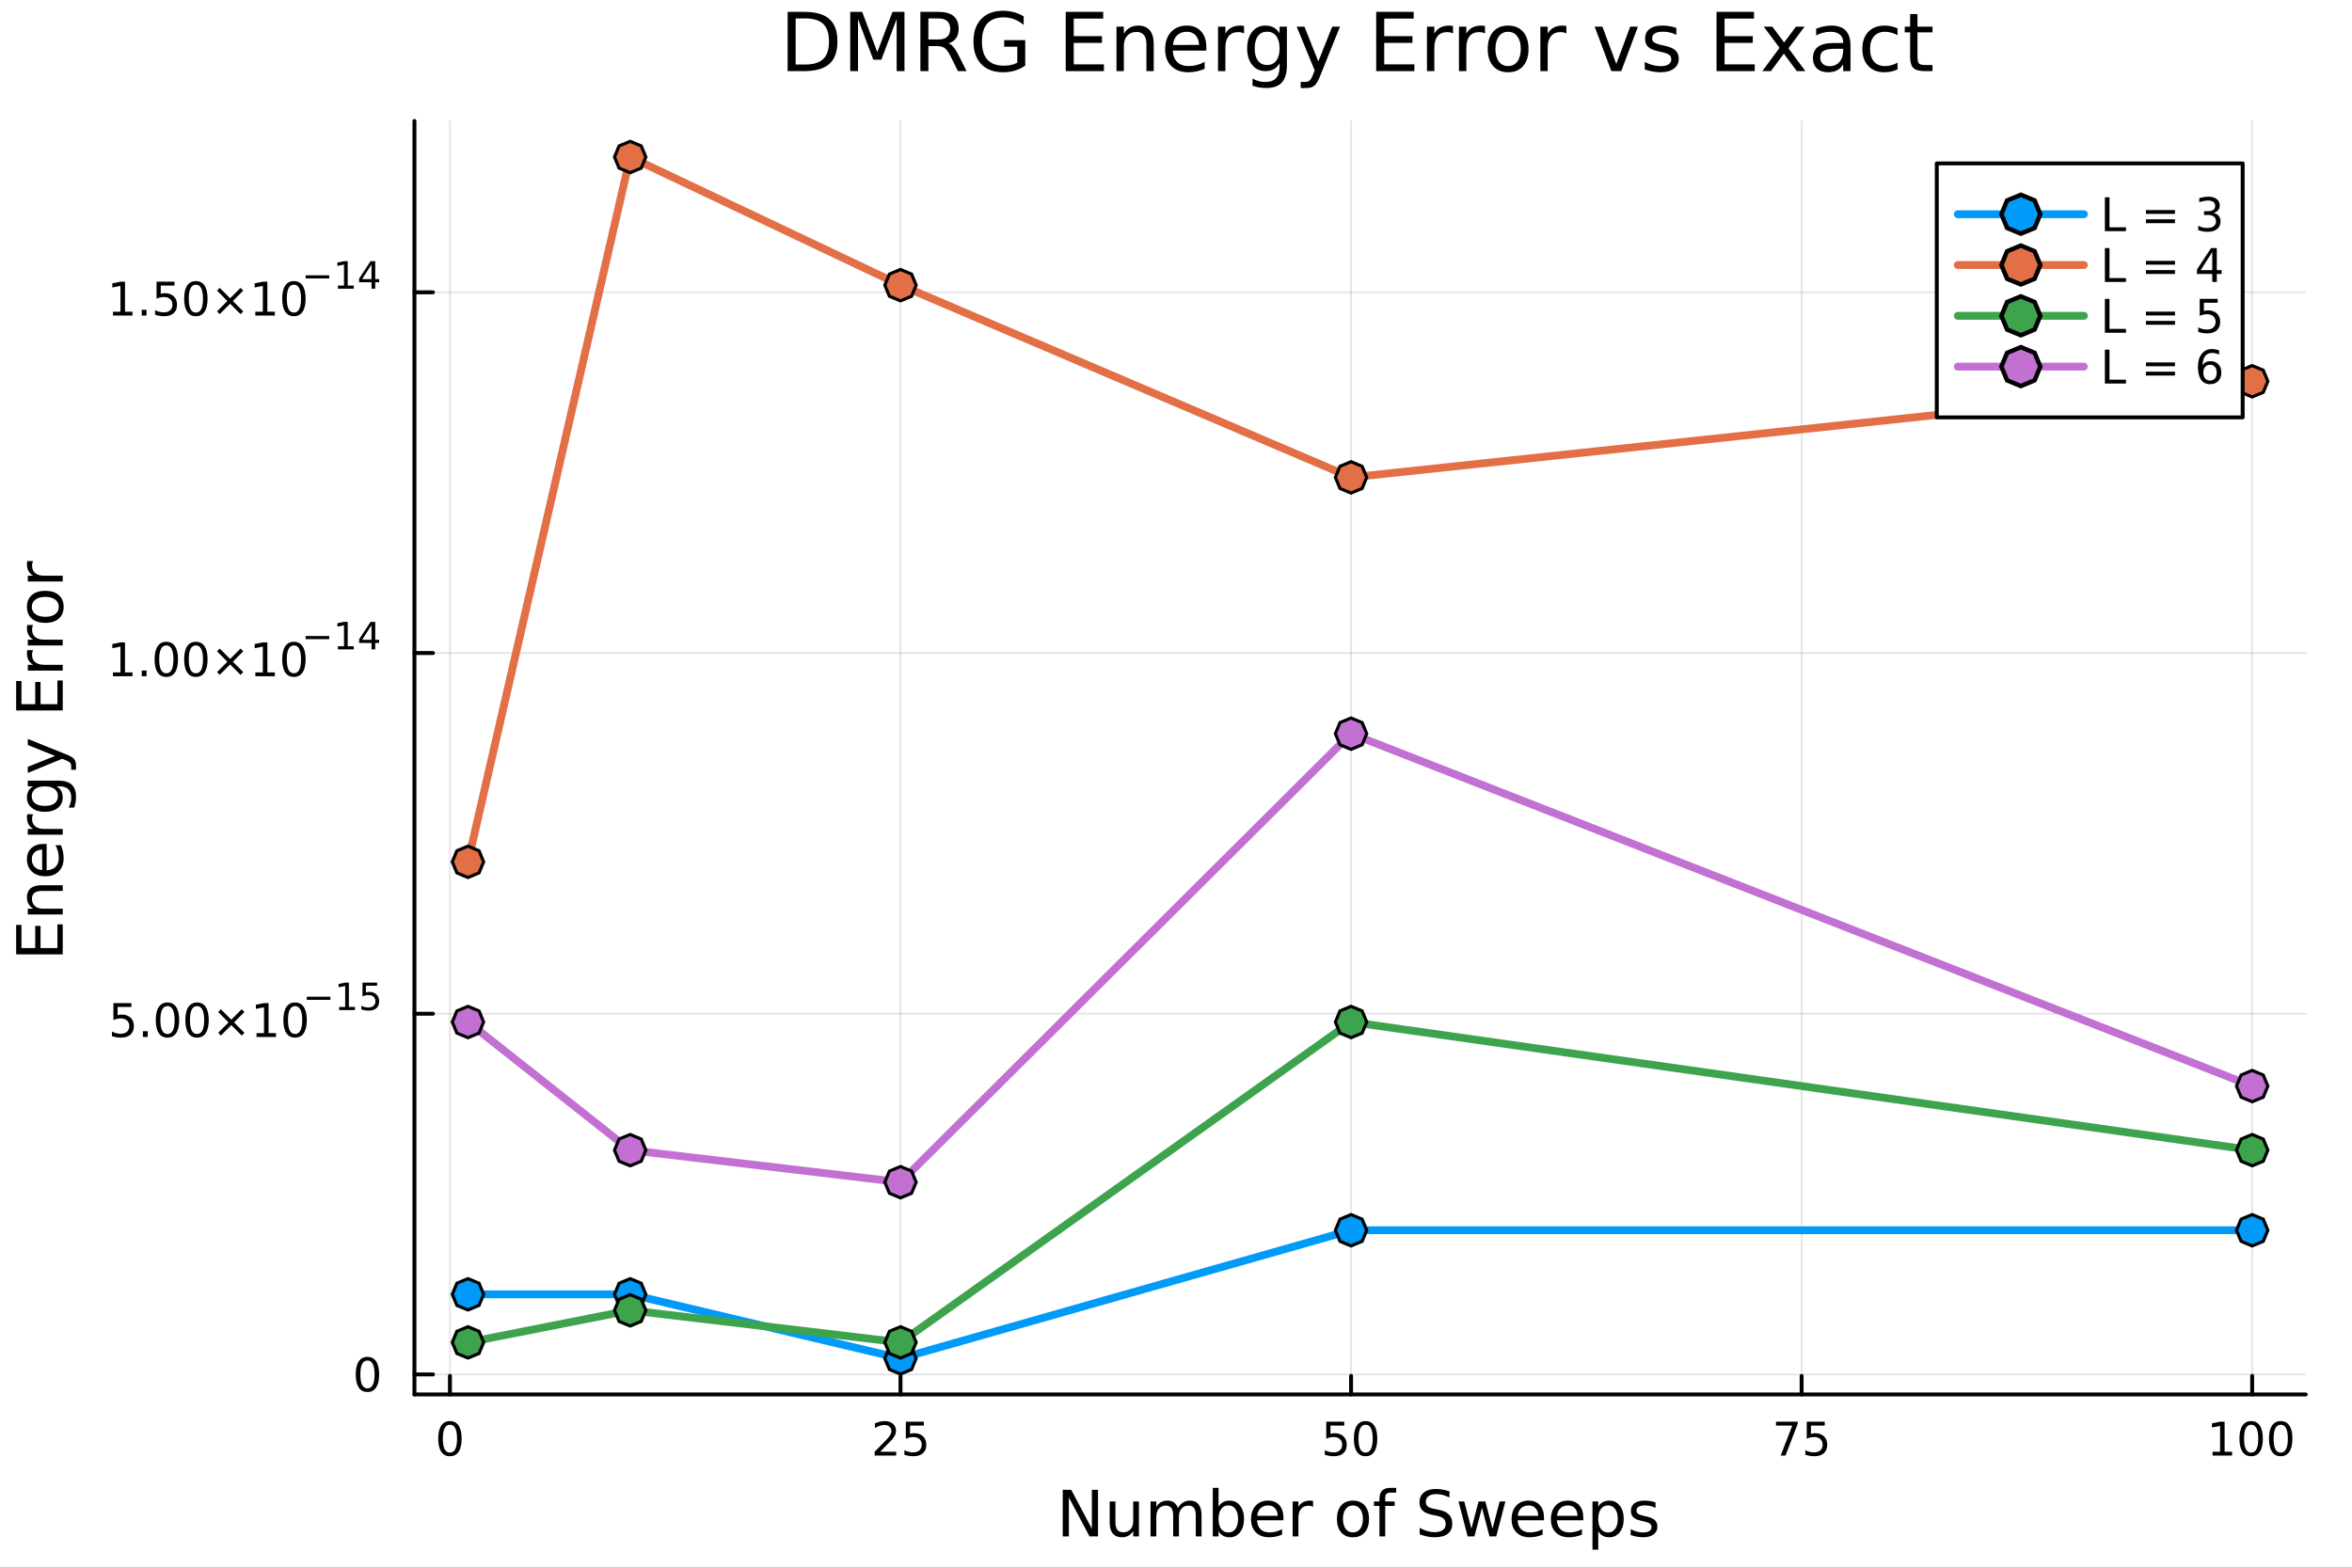 <?xml version="1.0" encoding="utf-8"?>
<svg xmlns="http://www.w3.org/2000/svg" xmlns:xlink="http://www.w3.org/1999/xlink" width="600" height="400" viewBox="0 0 2400 1600">
<rect x="0" y="0" width="2400" height="1600" fill="#333333" stroke="none"/>
<defs>
  <clipPath id="clip770">
    <rect x="0" y="0" width="2400" height="1600"/>
  </clipPath>
</defs>
<path clip-path="url(#clip770)" d="M0 1600 L2400 1600 L2400 0 L0 0  Z" fill="#ffffff" fill-rule="evenodd" fill-opacity="1"/>
<defs>
  <clipPath id="clip771">
    <rect x="480" y="0" width="1681" height="1600"/>
  </clipPath>
</defs>
<path clip-path="url(#clip770)" d="M422.895 1423.18 L2352.76 1423.18 L2352.76 123.472 L422.895 123.472  Z" fill="#ffffff" fill-rule="evenodd" fill-opacity="1"/>
<defs>
  <clipPath id="clip772">
    <rect x="422" y="123" width="1931" height="1301"/>
  </clipPath>
</defs>
<polyline clip-path="url(#clip772)" style="stroke:#000000; stroke-linecap:round; stroke-linejoin:round; stroke-width:2; stroke-opacity:0.1; fill:none" points="459.123,1423.18 459.123,123.472 "/>
<polyline clip-path="url(#clip772)" style="stroke:#000000; stroke-linecap:round; stroke-linejoin:round; stroke-width:2; stroke-opacity:0.1; fill:none" points="918.877,1423.18 918.877,123.472 "/>
<polyline clip-path="url(#clip772)" style="stroke:#000000; stroke-linecap:round; stroke-linejoin:round; stroke-width:2; stroke-opacity:0.1; fill:none" points="1378.63,1423.18 1378.63,123.472 "/>
<polyline clip-path="url(#clip772)" style="stroke:#000000; stroke-linecap:round; stroke-linejoin:round; stroke-width:2; stroke-opacity:0.1; fill:none" points="1838.38,1423.18 1838.38,123.472 "/>
<polyline clip-path="url(#clip772)" style="stroke:#000000; stroke-linecap:round; stroke-linejoin:round; stroke-width:2; stroke-opacity:0.1; fill:none" points="2298.14,1423.18 2298.14,123.472 "/>
<polyline clip-path="url(#clip772)" style="stroke:#000000; stroke-linecap:round; stroke-linejoin:round; stroke-width:2; stroke-opacity:0.1; fill:none" points="422.895,1402.74 2352.76,1402.74 "/>
<polyline clip-path="url(#clip772)" style="stroke:#000000; stroke-linecap:round; stroke-linejoin:round; stroke-width:2; stroke-opacity:0.1; fill:none" points="422.895,1034.61 2352.76,1034.61 "/>
<polyline clip-path="url(#clip772)" style="stroke:#000000; stroke-linecap:round; stroke-linejoin:round; stroke-width:2; stroke-opacity:0.1; fill:none" points="422.895,666.472 2352.76,666.472 "/>
<polyline clip-path="url(#clip772)" style="stroke:#000000; stroke-linecap:round; stroke-linejoin:round; stroke-width:2; stroke-opacity:0.1; fill:none" points="422.895,298.336 2352.76,298.336 "/>
<polyline clip-path="url(#clip770)" style="stroke:#000000; stroke-linecap:round; stroke-linejoin:round; stroke-width:4; stroke-opacity:1; fill:none" points="422.895,1423.18 2352.76,1423.18 "/>
<polyline clip-path="url(#clip770)" style="stroke:#000000; stroke-linecap:round; stroke-linejoin:round; stroke-width:4; stroke-opacity:1; fill:none" points="459.123,1423.18 459.123,1404.28 "/>
<polyline clip-path="url(#clip770)" style="stroke:#000000; stroke-linecap:round; stroke-linejoin:round; stroke-width:4; stroke-opacity:1; fill:none" points="918.877,1423.18 918.877,1404.28 "/>
<polyline clip-path="url(#clip770)" style="stroke:#000000; stroke-linecap:round; stroke-linejoin:round; stroke-width:4; stroke-opacity:1; fill:none" points="1378.63,1423.18 1378.63,1404.28 "/>
<polyline clip-path="url(#clip770)" style="stroke:#000000; stroke-linecap:round; stroke-linejoin:round; stroke-width:4; stroke-opacity:1; fill:none" points="1838.38,1423.18 1838.38,1404.28 "/>
<polyline clip-path="url(#clip770)" style="stroke:#000000; stroke-linecap:round; stroke-linejoin:round; stroke-width:4; stroke-opacity:1; fill:none" points="2298.14,1423.18 2298.14,1404.28 "/>
<path clip-path="url(#clip770)" d="M459.123 1454.1 Q455.512 1454.1 453.683 1457.66 Q451.878 1461.2 451.878 1468.33 Q451.878 1475.44 453.683 1479.01 Q455.512 1482.55 459.123 1482.55 Q462.758 1482.55 464.563 1479.01 Q466.392 1475.44 466.392 1468.33 Q466.392 1461.2 464.563 1457.66 Q462.758 1454.1 459.123 1454.1 M459.123 1450.39 Q464.933 1450.39 467.989 1455 Q471.068 1459.58 471.068 1468.33 Q471.068 1477.06 467.989 1481.67 Q464.933 1486.25 459.123 1486.25 Q453.313 1486.25 450.234 1481.67 Q447.179 1477.06 447.179 1468.33 Q447.179 1459.58 450.234 1455 Q453.313 1450.39 459.123 1450.39 Z" fill="#000000" fill-rule="nonzero" fill-opacity="1" /><path clip-path="url(#clip770)" d="M898.148 1481.64 L914.467 1481.64 L914.467 1485.58 L892.523 1485.58 L892.523 1481.64 Q895.185 1478.89 899.768 1474.26 Q904.375 1469.61 905.555 1468.27 Q907.8 1465.74 908.68 1464.01 Q909.583 1462.25 909.583 1460.56 Q909.583 1457.8 907.638 1456.07 Q905.717 1454.33 902.615 1454.33 Q900.416 1454.33 897.963 1455.09 Q895.532 1455.86 892.754 1457.41 L892.754 1452.69 Q895.578 1451.55 898.032 1450.97 Q900.486 1450.39 902.523 1450.39 Q907.893 1450.39 911.087 1453.08 Q914.282 1455.77 914.282 1460.26 Q914.282 1462.39 913.472 1464.31 Q912.685 1466.2 910.578 1468.8 Q909.999 1469.47 906.898 1472.69 Q903.796 1475.88 898.148 1481.64 Z" fill="#000000" fill-rule="nonzero" fill-opacity="1" /><path clip-path="url(#clip770)" d="M924.328 1451.02 L942.684 1451.02 L942.684 1454.96 L928.61 1454.96 L928.61 1463.43 Q929.629 1463.08 930.648 1462.92 Q931.666 1462.73 932.685 1462.73 Q938.472 1462.73 941.851 1465.9 Q945.231 1469.08 945.231 1474.49 Q945.231 1480.07 941.759 1483.17 Q938.286 1486.25 931.967 1486.25 Q929.791 1486.25 927.523 1485.88 Q925.277 1485.51 922.87 1484.77 L922.87 1480.07 Q924.953 1481.2 927.175 1481.76 Q929.398 1482.32 931.874 1482.32 Q935.879 1482.32 938.217 1480.21 Q940.555 1478.1 940.555 1474.49 Q940.555 1470.88 938.217 1468.77 Q935.879 1466.67 931.874 1466.67 Q929.999 1466.67 928.124 1467.08 Q926.273 1467.5 924.328 1468.38 L924.328 1451.02 Z" fill="#000000" fill-rule="nonzero" fill-opacity="1" /><path clip-path="url(#clip770)" d="M1353.33 1451.02 L1371.69 1451.02 L1371.69 1454.96 L1357.61 1454.96 L1357.61 1463.43 Q1358.63 1463.08 1359.65 1462.92 Q1360.67 1462.73 1361.69 1462.73 Q1367.47 1462.73 1370.85 1465.9 Q1374.23 1469.08 1374.23 1474.49 Q1374.23 1480.07 1370.76 1483.17 Q1367.29 1486.25 1360.97 1486.25 Q1358.79 1486.25 1356.52 1485.88 Q1354.28 1485.51 1351.87 1484.77 L1351.87 1480.07 Q1353.95 1481.2 1356.18 1481.76 Q1358.4 1482.32 1360.88 1482.32 Q1364.88 1482.32 1367.22 1480.21 Q1369.56 1478.1 1369.56 1474.49 Q1369.56 1470.88 1367.22 1468.77 Q1364.88 1466.67 1360.88 1466.67 Q1359 1466.67 1357.13 1467.08 Q1355.27 1467.5 1353.33 1468.38 L1353.33 1451.02 Z" fill="#000000" fill-rule="nonzero" fill-opacity="1" /><path clip-path="url(#clip770)" d="M1393.44 1454.1 Q1389.83 1454.1 1388.01 1457.66 Q1386.2 1461.2 1386.2 1468.33 Q1386.2 1475.44 1388.01 1479.01 Q1389.83 1482.55 1393.44 1482.55 Q1397.08 1482.55 1398.88 1479.01 Q1400.71 1475.44 1400.71 1468.33 Q1400.71 1461.2 1398.88 1457.66 Q1397.08 1454.1 1393.44 1454.1 M1393.44 1450.39 Q1399.26 1450.39 1402.31 1455 Q1405.39 1459.58 1405.39 1468.33 Q1405.39 1477.06 1402.31 1481.67 Q1399.26 1486.25 1393.44 1486.25 Q1387.63 1486.25 1384.56 1481.67 Q1381.5 1477.06 1381.5 1468.33 Q1381.5 1459.58 1384.56 1455 Q1387.63 1450.39 1393.44 1450.39 Z" fill="#000000" fill-rule="nonzero" fill-opacity="1" /><path clip-path="url(#clip770)" d="M1812.24 1451.02 L1834.46 1451.02 L1834.46 1453.01 L1821.91 1485.58 L1817.03 1485.58 L1828.84 1454.96 L1812.24 1454.96 L1812.24 1451.02 Z" fill="#000000" fill-rule="nonzero" fill-opacity="1" /><path clip-path="url(#clip770)" d="M1843.63 1451.02 L1861.98 1451.02 L1861.98 1454.96 L1847.91 1454.96 L1847.91 1463.43 Q1848.93 1463.08 1849.95 1462.92 Q1850.96 1462.73 1851.98 1462.73 Q1857.77 1462.73 1861.15 1465.9 Q1864.53 1469.08 1864.53 1474.49 Q1864.53 1480.07 1861.06 1483.17 Q1857.58 1486.25 1851.27 1486.25 Q1849.09 1486.25 1846.82 1485.88 Q1844.58 1485.51 1842.17 1484.77 L1842.17 1480.07 Q1844.25 1481.2 1846.47 1481.76 Q1848.7 1482.32 1851.17 1482.32 Q1855.18 1482.32 1857.52 1480.21 Q1859.85 1478.1 1859.85 1474.49 Q1859.85 1470.88 1857.52 1468.77 Q1855.18 1466.67 1851.17 1466.67 Q1849.3 1466.67 1847.42 1467.08 Q1845.57 1467.5 1843.63 1468.38 L1843.63 1451.02 Z" fill="#000000" fill-rule="nonzero" fill-opacity="1" /><path clip-path="url(#clip770)" d="M2257.74 1481.64 L2265.38 1481.64 L2265.38 1455.28 L2257.07 1456.95 L2257.07 1452.69 L2265.34 1451.02 L2270.01 1451.02 L2270.01 1481.64 L2277.65 1481.64 L2277.65 1485.58 L2257.74 1485.58 L2257.74 1481.64 Z" fill="#000000" fill-rule="nonzero" fill-opacity="1" /><path clip-path="url(#clip770)" d="M2297.1 1454.1 Q2293.48 1454.1 2291.66 1457.66 Q2289.85 1461.2 2289.85 1468.33 Q2289.85 1475.44 2291.66 1479.01 Q2293.48 1482.55 2297.1 1482.55 Q2300.73 1482.55 2302.54 1479.01 Q2304.36 1475.44 2304.36 1468.33 Q2304.36 1461.2 2302.54 1457.66 Q2300.73 1454.1 2297.1 1454.1 M2297.1 1450.39 Q2302.91 1450.39 2305.96 1455 Q2309.04 1459.58 2309.04 1468.33 Q2309.04 1477.06 2305.96 1481.67 Q2302.91 1486.25 2297.1 1486.25 Q2291.29 1486.25 2288.21 1481.67 Q2285.15 1477.06 2285.15 1468.33 Q2285.15 1459.58 2288.21 1455 Q2291.29 1450.39 2297.1 1450.39 Z" fill="#000000" fill-rule="nonzero" fill-opacity="1" /><path clip-path="url(#clip770)" d="M2327.26 1454.1 Q2323.65 1454.1 2321.82 1457.66 Q2320.01 1461.2 2320.01 1468.33 Q2320.01 1475.44 2321.82 1479.01 Q2323.65 1482.55 2327.26 1482.55 Q2330.89 1482.55 2332.7 1479.01 Q2334.53 1475.44 2334.53 1468.33 Q2334.53 1461.2 2332.7 1457.66 Q2330.89 1454.1 2327.26 1454.1 M2327.26 1450.39 Q2333.07 1450.39 2336.12 1455 Q2339.2 1459.58 2339.2 1468.33 Q2339.2 1477.06 2336.12 1481.67 Q2333.07 1486.25 2327.26 1486.25 Q2321.45 1486.25 2318.37 1481.67 Q2315.31 1477.06 2315.31 1468.33 Q2315.31 1459.58 2318.37 1455 Q2321.45 1450.39 2327.26 1450.39 Z" fill="#000000" fill-rule="nonzero" fill-opacity="1" /><path clip-path="url(#clip770)" d="M1084.44 1520.52 L1093.09 1520.52 L1114.16 1560.28 L1114.16 1520.52 L1120.4 1520.52 L1120.4 1568.04 L1111.74 1568.04 L1090.67 1528.29 L1090.67 1568.04 L1084.44 1568.04 L1084.44 1520.52 Z" fill="#000000" fill-rule="nonzero" fill-opacity="1" /><path clip-path="url(#clip770)" d="M1132.34 1553.98 L1132.34 1532.4 L1138.19 1532.4 L1138.19 1553.75 Q1138.19 1558.81 1140.17 1561.36 Q1142.14 1563.87 1146.09 1563.87 Q1150.83 1563.87 1153.57 1560.85 Q1156.34 1557.83 1156.34 1552.61 L1156.34 1532.4 L1162.19 1532.4 L1162.19 1568.04 L1156.34 1568.04 L1156.34 1562.57 Q1154.2 1565.82 1151.37 1567.41 Q1148.57 1568.97 1144.85 1568.97 Q1138.7 1568.97 1135.52 1565.15 Q1132.34 1561.33 1132.34 1553.98 M1147.07 1531.54 L1147.07 1531.54 Z" fill="#000000" fill-rule="nonzero" fill-opacity="1" /><path clip-path="url(#clip770)" d="M1202.01 1539.24 Q1204.21 1535.29 1207.26 1533.41 Q1210.32 1531.54 1214.46 1531.54 Q1220.03 1531.54 1223.05 1535.45 Q1226.07 1539.33 1226.07 1546.53 L1226.07 1568.04 L1220.18 1568.04 L1220.18 1546.72 Q1220.18 1541.59 1218.37 1539.11 Q1216.56 1536.63 1212.83 1536.63 Q1208.28 1536.63 1205.64 1539.65 Q1203 1542.68 1203 1547.9 L1203 1568.04 L1197.11 1568.04 L1197.11 1546.72 Q1197.11 1541.56 1195.29 1539.11 Q1193.48 1536.63 1189.69 1536.63 Q1185.2 1536.63 1182.56 1539.68 Q1179.92 1542.71 1179.92 1547.9 L1179.92 1568.04 L1174.03 1568.04 L1174.03 1532.4 L1179.92 1532.4 L1179.92 1537.93 Q1181.93 1534.66 1184.73 1533.1 Q1187.53 1531.54 1191.38 1531.54 Q1195.26 1531.54 1197.97 1533.51 Q1200.71 1535.48 1202.01 1539.24 Z" fill="#000000" fill-rule="nonzero" fill-opacity="1" /><path clip-path="url(#clip770)" d="M1263.34 1550.25 Q1263.34 1543.79 1260.67 1540.13 Q1258.03 1536.44 1253.38 1536.44 Q1248.73 1536.44 1246.06 1540.13 Q1243.42 1543.79 1243.42 1550.25 Q1243.42 1556.71 1246.06 1560.4 Q1248.73 1564.07 1253.38 1564.07 Q1258.03 1564.07 1260.67 1560.4 Q1263.34 1556.71 1263.34 1550.25 M1243.42 1537.81 Q1245.27 1534.62 1248.07 1533.1 Q1250.9 1531.54 1254.81 1531.54 Q1261.31 1531.54 1265.35 1536.69 Q1269.42 1541.85 1269.42 1550.25 Q1269.42 1558.65 1265.35 1563.81 Q1261.31 1568.97 1254.81 1568.97 Q1250.9 1568.97 1248.07 1567.44 Q1245.27 1565.88 1243.42 1562.7 L1243.42 1568.04 L1237.53 1568.04 L1237.53 1518.52 L1243.42 1518.52 L1243.42 1537.81 Z" fill="#000000" fill-rule="nonzero" fill-opacity="1" /><path clip-path="url(#clip770)" d="M1309.62 1548.76 L1309.62 1551.62 L1282.7 1551.62 Q1283.08 1557.67 1286.32 1560.85 Q1289.6 1564 1295.43 1564 Q1298.8 1564 1301.95 1563.17 Q1305.13 1562.35 1308.25 1560.69 L1308.25 1566.23 Q1305.1 1567.57 1301.79 1568.27 Q1298.48 1568.97 1295.08 1568.97 Q1286.55 1568.97 1281.55 1564 Q1276.58 1559.04 1276.58 1550.57 Q1276.58 1541.82 1281.3 1536.69 Q1286.04 1531.54 1294.06 1531.54 Q1301.25 1531.54 1305.42 1536.18 Q1309.62 1540.8 1309.62 1548.76 M1303.77 1547.04 Q1303.7 1542.23 1301.06 1539.37 Q1298.45 1536.5 1294.12 1536.5 Q1289.22 1536.5 1286.26 1539.27 Q1283.33 1542.04 1282.89 1547.07 L1303.77 1547.04 Z" fill="#000000" fill-rule="nonzero" fill-opacity="1" /><path clip-path="url(#clip770)" d="M1339.89 1537.87 Q1338.9 1537.3 1337.73 1537.04 Q1336.58 1536.76 1335.18 1536.76 Q1330.22 1536.76 1327.54 1540 Q1324.9 1543.22 1324.9 1549.27 L1324.9 1568.04 L1319.01 1568.04 L1319.01 1532.4 L1324.9 1532.4 L1324.9 1537.93 Q1326.75 1534.69 1329.71 1533.13 Q1332.67 1531.54 1336.9 1531.54 Q1337.5 1531.54 1338.24 1531.63 Q1338.97 1531.7 1339.86 1531.85 L1339.89 1537.87 Z" fill="#000000" fill-rule="nonzero" fill-opacity="1" /><path clip-path="url(#clip770)" d="M1380.57 1536.5 Q1375.86 1536.5 1373.12 1540.19 Q1370.38 1543.85 1370.38 1550.25 Q1370.38 1556.65 1373.09 1560.34 Q1375.83 1564 1380.57 1564 Q1385.25 1564 1387.98 1560.31 Q1390.72 1556.62 1390.72 1550.25 Q1390.72 1543.92 1387.98 1540.23 Q1385.25 1536.5 1380.57 1536.5 M1380.57 1531.54 Q1388.21 1531.54 1392.57 1536.5 Q1396.93 1541.47 1396.93 1550.25 Q1396.93 1559 1392.57 1564 Q1388.21 1568.97 1380.57 1568.97 Q1372.9 1568.97 1368.54 1564 Q1364.21 1559 1364.21 1550.25 Q1364.21 1541.47 1368.54 1536.5 Q1372.9 1531.54 1380.57 1531.54 Z" fill="#000000" fill-rule="nonzero" fill-opacity="1" /><path clip-path="url(#clip770)" d="M1424.68 1518.52 L1424.68 1523.39 L1419.08 1523.39 Q1415.93 1523.39 1414.69 1524.66 Q1413.48 1525.93 1413.48 1529.24 L1413.48 1532.4 L1423.12 1532.4 L1423.12 1536.95 L1413.48 1536.95 L1413.48 1568.04 L1407.59 1568.04 L1407.59 1536.95 L1401.99 1536.95 L1401.99 1532.4 L1407.59 1532.4 L1407.59 1529.91 Q1407.59 1523.96 1410.36 1521.26 Q1413.13 1518.52 1419.14 1518.52 L1424.68 1518.52 Z" fill="#000000" fill-rule="nonzero" fill-opacity="1" /><path clip-path="url(#clip770)" d="M1479.05 1522.08 L1479.05 1528.35 Q1475.39 1526.6 1472.14 1525.74 Q1468.89 1524.88 1465.87 1524.88 Q1460.62 1524.88 1457.75 1526.92 Q1454.92 1528.96 1454.92 1532.71 Q1454.92 1535.87 1456.8 1537.49 Q1458.71 1539.08 1463.99 1540.07 L1467.87 1540.86 Q1475.07 1542.23 1478.47 1545.7 Q1481.91 1549.14 1481.91 1554.93 Q1481.91 1561.84 1477.26 1565.4 Q1472.65 1568.97 1463.7 1568.97 Q1460.33 1568.97 1456.51 1568.2 Q1452.72 1567.44 1448.65 1565.94 L1448.65 1559.32 Q1452.56 1561.52 1456.32 1562.63 Q1460.08 1563.75 1463.7 1563.75 Q1469.21 1563.75 1472.2 1561.58 Q1475.19 1559.42 1475.19 1555.41 Q1475.19 1551.91 1473.03 1549.93 Q1470.9 1547.96 1466 1546.97 L1462.08 1546.21 Q1454.89 1544.78 1451.67 1541.72 Q1448.46 1538.67 1448.46 1533.22 Q1448.46 1526.92 1452.88 1523.29 Q1457.34 1519.66 1465.14 1519.66 Q1468.48 1519.66 1471.95 1520.27 Q1475.42 1520.87 1479.05 1522.08 Z" fill="#000000" fill-rule="nonzero" fill-opacity="1" /><path clip-path="url(#clip770)" d="M1488.28 1532.4 L1494.13 1532.4 L1501.45 1560.21 L1508.74 1532.4 L1515.65 1532.4 L1522.97 1560.21 L1530.26 1532.4 L1536.11 1532.4 L1526.79 1568.04 L1519.88 1568.04 L1512.21 1538.83 L1504.51 1568.04 L1497.6 1568.04 L1488.28 1532.4 Z" fill="#000000" fill-rule="nonzero" fill-opacity="1" /><path clip-path="url(#clip770)" d="M1575.49 1548.76 L1575.49 1551.62 L1548.56 1551.62 Q1548.94 1557.67 1552.19 1560.85 Q1555.47 1564 1561.29 1564 Q1564.66 1564 1567.82 1563.17 Q1571 1562.35 1574.12 1560.69 L1574.12 1566.23 Q1570.97 1567.57 1567.66 1568.27 Q1564.35 1568.97 1560.94 1568.97 Q1552.41 1568.97 1547.41 1564 Q1542.45 1559.04 1542.45 1550.57 Q1542.45 1541.82 1547.16 1536.69 Q1551.9 1531.54 1559.92 1531.54 Q1567.12 1531.54 1571.28 1536.18 Q1575.49 1540.8 1575.49 1548.76 M1569.63 1547.04 Q1569.57 1542.23 1566.92 1539.37 Q1564.31 1536.5 1559.99 1536.5 Q1555.08 1536.5 1552.12 1539.27 Q1549.2 1542.04 1548.75 1547.07 L1569.63 1547.04 Z" fill="#000000" fill-rule="nonzero" fill-opacity="1" /><path clip-path="url(#clip770)" d="M1615.59 1548.76 L1615.59 1551.62 L1588.66 1551.62 Q1589.05 1557.67 1592.29 1560.85 Q1595.57 1564 1601.39 1564 Q1604.77 1564 1607.92 1563.17 Q1611.1 1562.35 1614.22 1560.69 L1614.22 1566.23 Q1611.07 1567.57 1607.76 1568.27 Q1604.45 1568.97 1601.04 1568.97 Q1592.51 1568.97 1587.52 1564 Q1582.55 1559.04 1582.55 1550.57 Q1582.55 1541.82 1587.26 1536.69 Q1592.01 1531.54 1600.03 1531.54 Q1607.22 1531.54 1611.39 1536.18 Q1615.59 1540.8 1615.59 1548.76 M1609.73 1547.04 Q1609.67 1542.23 1607.03 1539.37 Q1604.42 1536.5 1600.09 1536.5 Q1595.19 1536.5 1592.23 1539.27 Q1589.3 1542.04 1588.85 1547.07 L1609.73 1547.04 Z" fill="#000000" fill-rule="nonzero" fill-opacity="1" /><path clip-path="url(#clip770)" d="M1630.87 1562.7 L1630.87 1581.6 L1624.98 1581.6 L1624.98 1532.4 L1630.87 1532.4 L1630.87 1537.81 Q1632.71 1534.62 1635.51 1533.1 Q1638.35 1531.54 1642.26 1531.54 Q1648.76 1531.54 1652.8 1536.69 Q1656.87 1541.85 1656.87 1550.25 Q1656.87 1558.65 1652.8 1563.81 Q1648.76 1568.97 1642.26 1568.97 Q1638.35 1568.97 1635.51 1567.44 Q1632.71 1565.88 1630.87 1562.7 M1650.79 1550.25 Q1650.79 1543.79 1648.12 1540.13 Q1645.48 1536.44 1640.83 1536.44 Q1636.18 1536.44 1633.51 1540.13 Q1630.87 1543.79 1630.87 1550.25 Q1630.87 1556.71 1633.51 1560.4 Q1636.18 1564.07 1640.83 1564.07 Q1645.48 1564.07 1648.12 1560.4 Q1650.79 1556.71 1650.79 1550.25 Z" fill="#000000" fill-rule="nonzero" fill-opacity="1" /><path clip-path="url(#clip770)" d="M1689.31 1533.45 L1689.31 1538.98 Q1686.82 1537.71 1684.15 1537.07 Q1681.48 1536.44 1678.61 1536.44 Q1674.25 1536.44 1672.05 1537.77 Q1669.89 1539.11 1669.89 1541.79 Q1669.89 1543.82 1671.45 1545 Q1673.01 1546.15 1677.72 1547.2 L1679.72 1547.64 Q1685.96 1548.98 1688.57 1551.43 Q1691.21 1553.85 1691.21 1558.21 Q1691.21 1563.17 1687.27 1566.07 Q1683.35 1568.97 1676.48 1568.97 Q1673.61 1568.97 1670.49 1568.39 Q1667.41 1567.85 1663.97 1566.74 L1663.97 1560.69 Q1667.22 1562.38 1670.37 1563.24 Q1673.52 1564.07 1676.61 1564.07 Q1680.74 1564.07 1682.97 1562.66 Q1685.2 1561.23 1685.2 1558.65 Q1685.2 1556.27 1683.58 1554.99 Q1681.98 1553.72 1676.54 1552.54 L1674.5 1552.07 Q1669.06 1550.92 1666.64 1548.56 Q1664.22 1546.18 1664.22 1542.04 Q1664.22 1537.01 1667.79 1534.27 Q1671.35 1531.54 1677.91 1531.54 Q1681.16 1531.54 1684.02 1532.01 Q1686.89 1532.49 1689.31 1533.45 Z" fill="#000000" fill-rule="nonzero" fill-opacity="1" /><polyline clip-path="url(#clip770)" style="stroke:#000000; stroke-linecap:round; stroke-linejoin:round; stroke-width:4; stroke-opacity:1; fill:none" points="422.895,1423.18 422.895,123.472 "/>
<polyline clip-path="url(#clip770)" style="stroke:#000000; stroke-linecap:round; stroke-linejoin:round; stroke-width:4; stroke-opacity:1; fill:none" points="422.895,1402.74 441.792,1402.74 "/>
<polyline clip-path="url(#clip770)" style="stroke:#000000; stroke-linecap:round; stroke-linejoin:round; stroke-width:4; stroke-opacity:1; fill:none" points="422.895,1034.61 441.792,1034.61 "/>
<polyline clip-path="url(#clip770)" style="stroke:#000000; stroke-linecap:round; stroke-linejoin:round; stroke-width:4; stroke-opacity:1; fill:none" points="422.895,666.472 441.792,666.472 "/>
<polyline clip-path="url(#clip770)" style="stroke:#000000; stroke-linecap:round; stroke-linejoin:round; stroke-width:4; stroke-opacity:1; fill:none" points="422.895,298.336 441.792,298.336 "/>
<path clip-path="url(#clip770)" d="M374.95 1388.54 Q371.339 1388.54 369.511 1392.11 Q367.705 1395.65 367.705 1402.78 Q367.705 1409.89 369.511 1413.45 Q371.339 1416.99 374.95 1416.99 Q378.585 1416.99 380.39 1413.45 Q382.219 1409.89 382.219 1402.78 Q382.219 1395.65 380.39 1392.11 Q378.585 1388.54 374.95 1388.54 M374.95 1384.84 Q380.76 1384.84 383.816 1389.45 Q386.895 1394.03 386.895 1402.78 Q386.895 1411.51 383.816 1416.11 Q380.76 1420.7 374.95 1420.7 Q369.14 1420.7 366.061 1416.11 Q363.006 1411.51 363.006 1402.78 Q363.006 1394.03 366.061 1389.45 Q369.14 1384.84 374.95 1384.84 Z" fill="#000000" fill-rule="nonzero" fill-opacity="1" /><path clip-path="url(#clip770)" d="M115.718 1023.78 L134.075 1023.78 L134.075 1027.71 L120.001 1027.71 L120.001 1036.18 Q121.019 1035.84 122.038 1035.67 Q123.056 1035.49 124.075 1035.49 Q129.862 1035.49 133.242 1038.66 Q136.621 1041.83 136.621 1047.25 Q136.621 1052.83 133.149 1055.93 Q129.677 1059.01 123.357 1059.01 Q121.181 1059.01 118.913 1058.64 Q116.668 1058.27 114.26 1057.53 L114.26 1052.83 Q116.343 1053.96 118.566 1054.52 Q120.788 1055.07 123.265 1055.07 Q127.269 1055.07 129.607 1052.97 Q131.945 1050.86 131.945 1047.25 Q131.945 1043.64 129.607 1041.53 Q127.269 1039.42 123.265 1039.42 Q121.39 1039.42 119.515 1039.84 Q117.663 1040.26 115.718 1041.14 L115.718 1023.78 Z" fill="#000000" fill-rule="nonzero" fill-opacity="1" /><path clip-path="url(#clip770)" d="M145.834 1052.46 L150.718 1052.46 L150.718 1058.34 L145.834 1058.34 L145.834 1052.46 Z" fill="#000000" fill-rule="nonzero" fill-opacity="1" /><path clip-path="url(#clip770)" d="M170.903 1026.85 Q167.292 1026.85 165.464 1030.42 Q163.658 1033.96 163.658 1041.09 Q163.658 1048.2 165.464 1051.76 Q167.292 1055.3 170.903 1055.3 Q174.538 1055.3 176.343 1051.76 Q178.172 1048.2 178.172 1041.09 Q178.172 1033.96 176.343 1030.42 Q174.538 1026.85 170.903 1026.85 M170.903 1023.15 Q176.714 1023.15 179.769 1027.76 Q182.848 1032.34 182.848 1041.09 Q182.848 1049.82 179.769 1054.42 Q176.714 1059.01 170.903 1059.01 Q165.093 1059.01 162.015 1054.42 Q158.959 1049.82 158.959 1041.09 Q158.959 1032.34 162.015 1027.76 Q165.093 1023.15 170.903 1023.15 Z" fill="#000000" fill-rule="nonzero" fill-opacity="1" /><path clip-path="url(#clip770)" d="M201.065 1026.85 Q197.454 1026.85 195.625 1030.42 Q193.82 1033.96 193.82 1041.09 Q193.82 1048.2 195.625 1051.76 Q197.454 1055.3 201.065 1055.3 Q204.699 1055.3 206.505 1051.76 Q208.334 1048.2 208.334 1041.09 Q208.334 1033.96 206.505 1030.42 Q204.699 1026.85 201.065 1026.85 M201.065 1023.15 Q206.875 1023.15 209.931 1027.76 Q213.01 1032.34 213.01 1041.09 Q213.01 1049.82 209.931 1054.42 Q206.875 1059.01 201.065 1059.01 Q195.255 1059.01 192.176 1054.42 Q189.121 1049.82 189.121 1041.09 Q189.121 1032.34 192.176 1027.76 Q195.255 1023.15 201.065 1023.15 Z" fill="#000000" fill-rule="nonzero" fill-opacity="1" /><path clip-path="url(#clip770)" d="M249.398 1032.87 L238.82 1043.5 L249.398 1054.08 L246.644 1056.88 L236.019 1046.25 L225.394 1056.88 L222.662 1054.08 L233.218 1043.5 L222.662 1032.87 L225.394 1030.07 L236.019 1040.7 L246.644 1030.07 L249.398 1032.87 Z" fill="#000000" fill-rule="nonzero" fill-opacity="1" /><path clip-path="url(#clip770)" d="M261.759 1054.4 L269.398 1054.4 L269.398 1028.03 L261.088 1029.7 L261.088 1025.44 L269.352 1023.78 L274.028 1023.78 L274.028 1054.4 L281.667 1054.4 L281.667 1058.34 L261.759 1058.34 L261.759 1054.4 Z" fill="#000000" fill-rule="nonzero" fill-opacity="1" /><path clip-path="url(#clip770)" d="M301.111 1026.85 Q297.5 1026.85 295.671 1030.42 Q293.866 1033.96 293.866 1041.09 Q293.866 1048.2 295.671 1051.76 Q297.5 1055.3 301.111 1055.3 Q304.745 1055.3 306.551 1051.76 Q308.379 1048.2 308.379 1041.09 Q308.379 1033.96 306.551 1030.42 Q304.745 1026.85 301.111 1026.85 M301.111 1023.15 Q306.921 1023.15 309.977 1027.76 Q313.055 1032.34 313.055 1041.09 Q313.055 1049.82 309.977 1054.42 Q306.921 1059.01 301.111 1059.01 Q295.301 1059.01 292.222 1054.42 Q289.167 1049.82 289.167 1041.09 Q289.167 1032.34 292.222 1027.76 Q295.301 1023.15 301.111 1023.15 Z" fill="#000000" fill-rule="nonzero" fill-opacity="1" /><path clip-path="url(#clip770)" d="M313.055 1017.25 L337.167 1017.25 L337.167 1020.45 L313.055 1020.45 L313.055 1017.25 Z" fill="#000000" fill-rule="nonzero" fill-opacity="1" /><path clip-path="url(#clip770)" d="M346.025 1027.73 L352.232 1027.73 L352.232 1006.31 L345.48 1007.66 L345.48 1004.2 L352.194 1002.85 L355.994 1002.85 L355.994 1027.73 L362.2 1027.73 L362.2 1030.93 L346.025 1030.93 L346.025 1027.73 Z" fill="#000000" fill-rule="nonzero" fill-opacity="1" /><path clip-path="url(#clip770)" d="M369.911 1002.85 L384.826 1002.85 L384.826 1006.04 L373.391 1006.04 L373.391 1012.93 Q374.218 1012.64 375.046 1012.51 Q375.873 1012.36 376.701 1012.36 Q381.403 1012.36 384.149 1014.94 Q386.895 1017.52 386.895 1021.92 Q386.895 1026.45 384.074 1028.97 Q381.252 1031.47 376.118 1031.47 Q374.35 1031.47 372.507 1031.17 Q370.682 1030.87 368.726 1030.27 L368.726 1026.45 Q370.419 1027.37 372.225 1027.82 Q374.03 1028.27 376.043 1028.27 Q379.296 1028.27 381.196 1026.56 Q383.096 1024.85 383.096 1021.92 Q383.096 1018.98 381.196 1017.27 Q379.296 1015.56 376.043 1015.56 Q374.519 1015.56 372.996 1015.9 Q371.491 1016.24 369.911 1016.95 L369.911 1002.85 Z" fill="#000000" fill-rule="nonzero" fill-opacity="1" /><path clip-path="url(#clip770)" d="M115.279 686.265 L122.918 686.265 L122.918 659.899 L114.607 661.566 L114.607 657.306 L122.871 655.64 L127.547 655.64 L127.547 686.265 L135.186 686.265 L135.186 690.2 L115.279 690.2 L115.279 686.265 Z" fill="#000000" fill-rule="nonzero" fill-opacity="1" /><path clip-path="url(#clip770)" d="M144.63 684.32 L149.515 684.32 L149.515 690.2 L144.63 690.2 L144.63 684.32 Z" fill="#000000" fill-rule="nonzero" fill-opacity="1" /><path clip-path="url(#clip770)" d="M169.7 658.718 Q166.089 658.718 164.26 662.283 Q162.454 665.825 162.454 672.954 Q162.454 680.061 164.26 683.626 Q166.089 687.167 169.7 687.167 Q173.334 687.167 175.139 683.626 Q176.968 680.061 176.968 672.954 Q176.968 665.825 175.139 662.283 Q173.334 658.718 169.7 658.718 M169.7 655.015 Q175.51 655.015 178.565 659.621 Q181.644 664.204 181.644 672.954 Q181.644 681.681 178.565 686.288 Q175.51 690.871 169.7 690.871 Q163.89 690.871 160.811 686.288 Q157.755 681.681 157.755 672.954 Q157.755 664.204 160.811 659.621 Q163.89 655.015 169.7 655.015 Z" fill="#000000" fill-rule="nonzero" fill-opacity="1" /><path clip-path="url(#clip770)" d="M199.862 658.718 Q196.25 658.718 194.422 662.283 Q192.616 665.825 192.616 672.954 Q192.616 680.061 194.422 683.626 Q196.25 687.167 199.862 687.167 Q203.496 687.167 205.301 683.626 Q207.13 680.061 207.13 672.954 Q207.13 665.825 205.301 662.283 Q203.496 658.718 199.862 658.718 M199.862 655.015 Q205.672 655.015 208.727 659.621 Q211.806 664.204 211.806 672.954 Q211.806 681.681 208.727 686.288 Q205.672 690.871 199.862 690.871 Q194.051 690.871 190.973 686.288 Q187.917 681.681 187.917 672.954 Q187.917 664.204 190.973 659.621 Q194.051 655.015 199.862 655.015 Z" fill="#000000" fill-rule="nonzero" fill-opacity="1" /><path clip-path="url(#clip770)" d="M248.195 664.737 L237.616 675.362 L248.195 685.94 L245.44 688.741 L234.815 678.116 L224.19 688.741 L221.459 685.94 L232.014 675.362 L221.459 664.737 L224.19 661.936 L234.815 672.561 L245.44 661.936 L248.195 664.737 Z" fill="#000000" fill-rule="nonzero" fill-opacity="1" /><path clip-path="url(#clip770)" d="M260.556 686.265 L268.195 686.265 L268.195 659.899 L259.884 661.566 L259.884 657.306 L268.148 655.64 L272.824 655.64 L272.824 686.265 L280.463 686.265 L280.463 690.2 L260.556 690.2 L260.556 686.265 Z" fill="#000000" fill-rule="nonzero" fill-opacity="1" /><path clip-path="url(#clip770)" d="M299.907 658.718 Q296.296 658.718 294.468 662.283 Q292.662 665.825 292.662 672.954 Q292.662 680.061 294.468 683.626 Q296.296 687.167 299.907 687.167 Q303.542 687.167 305.347 683.626 Q307.176 680.061 307.176 672.954 Q307.176 665.825 305.347 662.283 Q303.542 658.718 299.907 658.718 M299.907 655.015 Q305.717 655.015 308.773 659.621 Q311.852 664.204 311.852 672.954 Q311.852 681.681 308.773 686.288 Q305.717 690.871 299.907 690.871 Q294.097 690.871 291.018 686.288 Q287.963 681.681 287.963 672.954 Q287.963 664.204 291.018 659.621 Q294.097 655.015 299.907 655.015 Z" fill="#000000" fill-rule="nonzero" fill-opacity="1" /><path clip-path="url(#clip770)" d="M311.852 649.116 L335.963 649.116 L335.963 652.313 L311.852 652.313 L311.852 649.116 Z" fill="#000000" fill-rule="nonzero" fill-opacity="1" /><path clip-path="url(#clip770)" d="M344.822 659.592 L351.028 659.592 L351.028 638.17 L344.276 639.524 L344.276 636.063 L350.991 634.709 L354.79 634.709 L354.79 659.592 L360.996 659.592 L360.996 662.789 L344.822 662.789 L344.822 659.592 Z" fill="#000000" fill-rule="nonzero" fill-opacity="1" /><path clip-path="url(#clip770)" d="M379.108 638.019 L369.516 653.009 L379.108 653.009 L379.108 638.019 M378.111 634.709 L382.889 634.709 L382.889 653.009 L386.895 653.009 L386.895 656.169 L382.889 656.169 L382.889 662.789 L379.108 662.789 L379.108 656.169 L366.432 656.169 L366.432 652.501 L378.111 634.709 Z" fill="#000000" fill-rule="nonzero" fill-opacity="1" /><path clip-path="url(#clip770)" d="M115.279 318.128 L122.918 318.128 L122.918 291.763 L114.607 293.43 L114.607 289.17 L122.871 287.504 L127.547 287.504 L127.547 318.128 L135.186 318.128 L135.186 322.064 L115.279 322.064 L115.279 318.128 Z" fill="#000000" fill-rule="nonzero" fill-opacity="1" /><path clip-path="url(#clip770)" d="M144.63 316.184 L149.515 316.184 L149.515 322.064 L144.63 322.064 L144.63 316.184 Z" fill="#000000" fill-rule="nonzero" fill-opacity="1" /><path clip-path="url(#clip770)" d="M159.746 287.504 L178.102 287.504 L178.102 291.439 L164.028 291.439 L164.028 299.911 Q165.047 299.564 166.065 299.402 Q167.084 299.217 168.102 299.217 Q173.889 299.217 177.269 302.388 Q180.649 305.559 180.649 310.976 Q180.649 316.554 177.176 319.656 Q173.704 322.735 167.385 322.735 Q165.209 322.735 162.94 322.365 Q160.695 321.994 158.288 321.253 L158.288 316.554 Q160.371 317.689 162.593 318.244 Q164.815 318.8 167.292 318.8 Q171.297 318.8 173.635 316.693 Q175.973 314.587 175.973 310.976 Q175.973 307.365 173.635 305.258 Q171.297 303.152 167.292 303.152 Q165.417 303.152 163.542 303.568 Q161.69 303.985 159.746 304.865 L159.746 287.504 Z" fill="#000000" fill-rule="nonzero" fill-opacity="1" /><path clip-path="url(#clip770)" d="M199.862 290.582 Q196.25 290.582 194.422 294.147 Q192.616 297.689 192.616 304.818 Q192.616 311.925 194.422 315.49 Q196.25 319.031 199.862 319.031 Q203.496 319.031 205.301 315.49 Q207.13 311.925 207.13 304.818 Q207.13 297.689 205.301 294.147 Q203.496 290.582 199.862 290.582 M199.862 286.879 Q205.672 286.879 208.727 291.485 Q211.806 296.068 211.806 304.818 Q211.806 313.545 208.727 318.152 Q205.672 322.735 199.862 322.735 Q194.051 322.735 190.973 318.152 Q187.917 313.545 187.917 304.818 Q187.917 296.068 190.973 291.485 Q194.051 286.879 199.862 286.879 Z" fill="#000000" fill-rule="nonzero" fill-opacity="1" /><path clip-path="url(#clip770)" d="M248.195 296.601 L237.616 307.226 L248.195 317.804 L245.44 320.605 L234.815 309.98 L224.19 320.605 L221.459 317.804 L232.014 307.226 L221.459 296.601 L224.19 293.8 L234.815 304.425 L245.44 293.8 L248.195 296.601 Z" fill="#000000" fill-rule="nonzero" fill-opacity="1" /><path clip-path="url(#clip770)" d="M260.556 318.128 L268.195 318.128 L268.195 291.763 L259.884 293.43 L259.884 289.17 L268.148 287.504 L272.824 287.504 L272.824 318.128 L280.463 318.128 L280.463 322.064 L260.556 322.064 L260.556 318.128 Z" fill="#000000" fill-rule="nonzero" fill-opacity="1" /><path clip-path="url(#clip770)" d="M299.907 290.582 Q296.296 290.582 294.468 294.147 Q292.662 297.689 292.662 304.818 Q292.662 311.925 294.468 315.49 Q296.296 319.031 299.907 319.031 Q303.542 319.031 305.347 315.49 Q307.176 311.925 307.176 304.818 Q307.176 297.689 305.347 294.147 Q303.542 290.582 299.907 290.582 M299.907 286.879 Q305.717 286.879 308.773 291.485 Q311.852 296.068 311.852 304.818 Q311.852 313.545 308.773 318.152 Q305.717 322.735 299.907 322.735 Q294.097 322.735 291.018 318.152 Q287.963 313.545 287.963 304.818 Q287.963 296.068 291.018 291.485 Q294.097 286.879 299.907 286.879 Z" fill="#000000" fill-rule="nonzero" fill-opacity="1" /><path clip-path="url(#clip770)" d="M311.852 280.98 L335.963 280.98 L335.963 284.177 L311.852 284.177 L311.852 280.98 Z" fill="#000000" fill-rule="nonzero" fill-opacity="1" /><path clip-path="url(#clip770)" d="M344.822 291.456 L351.028 291.456 L351.028 270.034 L344.276 271.388 L344.276 267.927 L350.991 266.573 L354.79 266.573 L354.79 291.456 L360.996 291.456 L360.996 294.653 L344.822 294.653 L344.822 291.456 Z" fill="#000000" fill-rule="nonzero" fill-opacity="1" /><path clip-path="url(#clip770)" d="M379.108 269.883 L369.516 284.873 L379.108 284.873 L379.108 269.883 M378.111 266.573 L382.889 266.573 L382.889 284.873 L386.895 284.873 L386.895 288.033 L382.889 288.033 L382.889 294.653 L379.108 294.653 L379.108 288.033 L366.432 288.033 L366.432 284.365 L378.111 266.573 Z" fill="#000000" fill-rule="nonzero" fill-opacity="1" /><path clip-path="url(#clip770)" d="M16.484 974.037 L16.484 943.991 L21.895 943.991 L21.895 967.607 L35.963 967.607 L35.963 944.977 L41.374 944.977 L41.374 967.607 L58.593 967.607 L58.593 943.418 L64.004 943.418 L64.004 974.037 L16.484 974.037 Z" fill="#000000" fill-rule="nonzero" fill-opacity="1" /><path clip-path="url(#clip770)" d="M42.488 903.473 L64.004 903.473 L64.004 909.329 L42.679 909.329 Q37.618 909.329 35.104 911.303 Q32.589 913.276 32.589 917.223 Q32.589 921.965 35.613 924.702 Q38.637 927.44 43.857 927.44 L64.004 927.44 L64.004 933.328 L28.356 933.328 L28.356 927.44 L33.894 927.44 Q30.68 925.339 29.088 922.506 Q27.497 919.642 27.497 915.918 Q27.497 909.775 31.316 906.624 Q35.104 903.473 42.488 903.473 Z" fill="#000000" fill-rule="nonzero" fill-opacity="1" /><path clip-path="url(#clip770)" d="M44.716 861.3 L47.581 861.3 L47.581 888.227 Q53.628 887.845 56.811 884.599 Q59.962 881.32 59.962 875.496 Q59.962 872.122 59.134 868.971 Q58.307 865.788 56.652 862.669 L62.19 862.669 Q63.527 865.82 64.227 869.13 Q64.927 872.44 64.927 875.846 Q64.927 884.376 59.962 889.373 Q54.997 894.338 46.53 894.338 Q37.777 894.338 32.653 889.627 Q27.497 884.885 27.497 876.864 Q27.497 869.671 32.144 865.501 Q36.759 861.3 44.716 861.3 M42.997 867.156 Q38.191 867.22 35.327 869.862 Q32.462 872.472 32.462 876.801 Q32.462 881.702 35.231 884.662 Q38 887.59 43.029 888.036 L42.997 867.156 Z" fill="#000000" fill-rule="nonzero" fill-opacity="1" /><path clip-path="url(#clip770)" d="M33.831 831.031 Q33.258 832.018 33.003 833.195 Q32.717 834.341 32.717 835.742 Q32.717 840.707 35.963 843.381 Q39.178 846.022 45.225 846.022 L64.004 846.022 L64.004 851.911 L28.356 851.911 L28.356 846.022 L33.894 846.022 Q30.648 844.176 29.088 841.216 Q27.497 838.256 27.497 834.023 Q27.497 833.418 27.592 832.686 Q27.656 831.954 27.815 831.063 L33.831 831.031 Z" fill="#000000" fill-rule="nonzero" fill-opacity="1" /><path clip-path="url(#clip770)" d="M45.766 802.576 Q39.401 802.576 35.9 805.218 Q32.398 807.828 32.398 812.571 Q32.398 817.281 35.9 819.923 Q39.401 822.533 45.766 822.533 Q52.1 822.533 55.601 819.923 Q59.103 817.281 59.103 812.571 Q59.103 807.828 55.601 805.218 Q52.1 802.576 45.766 802.576 M59.58 796.72 Q68.683 796.72 73.107 800.762 Q77.563 804.804 77.563 813.143 Q77.563 816.231 77.086 818.968 Q76.64 821.705 75.685 824.283 L69.988 824.283 Q71.388 821.705 72.057 819.191 Q72.725 816.676 72.725 814.067 Q72.725 808.306 69.701 805.441 Q66.71 802.576 60.63 802.576 L57.734 802.576 Q60.885 804.391 62.445 807.223 Q64.004 810.056 64.004 814.003 Q64.004 820.56 59.007 824.57 Q54.01 828.58 45.766 828.58 Q37.491 828.58 32.494 824.57 Q27.497 820.56 27.497 814.003 Q27.497 810.056 29.056 807.223 Q30.616 804.391 33.767 802.576 L28.356 802.576 L28.356 796.72 L59.58 796.72 Z" fill="#000000" fill-rule="nonzero" fill-opacity="1" /><path clip-path="url(#clip770)" d="M67.314 769.825 Q73.68 772.307 75.622 774.663 Q77.563 777.018 77.563 780.965 L77.563 785.644 L72.662 785.644 L72.662 782.206 Q72.662 779.787 71.516 778.45 Q70.37 777.114 66.105 775.49 L63.431 774.44 L28.356 788.858 L28.356 782.652 L56.238 771.512 L28.356 760.372 L28.356 754.165 L67.314 769.825 Z" fill="#000000" fill-rule="nonzero" fill-opacity="1" /><path clip-path="url(#clip770)" d="M16.484 725.106 L16.484 695.06 L21.895 695.06 L21.895 718.676 L35.963 718.676 L35.963 696.046 L41.374 696.046 L41.374 718.676 L58.593 718.676 L58.593 694.487 L64.004 694.487 L64.004 725.106 L16.484 725.106 Z" fill="#000000" fill-rule="nonzero" fill-opacity="1" /><path clip-path="url(#clip770)" d="M33.831 663.518 Q33.258 664.504 33.003 665.682 Q32.717 666.828 32.717 668.228 Q32.717 673.193 35.963 675.867 Q39.178 678.509 45.225 678.509 L64.004 678.509 L64.004 684.397 L28.356 684.397 L28.356 678.509 L33.894 678.509 Q30.648 676.663 29.088 673.703 Q27.497 670.743 27.497 666.509 Q27.497 665.905 27.592 665.173 Q27.656 664.441 27.815 663.549 L33.831 663.518 Z" fill="#000000" fill-rule="nonzero" fill-opacity="1" /><path clip-path="url(#clip770)" d="M33.831 637.864 Q33.258 638.85 33.003 640.028 Q32.717 641.174 32.717 642.574 Q32.717 647.54 35.963 650.213 Q39.178 652.855 45.225 652.855 L64.004 652.855 L64.004 658.743 L28.356 658.743 L28.356 652.855 L33.894 652.855 Q30.648 651.009 29.088 648.049 Q27.497 645.089 27.497 640.856 Q27.497 640.251 27.592 639.519 Q27.656 638.787 27.815 637.896 L33.831 637.864 Z" fill="#000000" fill-rule="nonzero" fill-opacity="1" /><path clip-path="url(#clip770)" d="M32.462 619.34 Q32.462 624.05 36.154 626.787 Q39.815 629.525 46.212 629.525 Q52.609 629.525 56.302 626.819 Q59.962 624.082 59.962 619.34 Q59.962 614.661 56.27 611.923 Q52.578 609.186 46.212 609.186 Q39.878 609.186 36.186 611.923 Q32.462 614.661 32.462 619.34 M27.497 619.34 Q27.497 611.701 32.462 607.34 Q37.427 602.98 46.212 602.98 Q54.965 602.98 59.962 607.34 Q64.927 611.701 64.927 619.34 Q64.927 627.01 59.962 631.371 Q54.965 635.699 46.212 635.699 Q37.427 635.699 32.462 631.371 Q27.497 627.01 27.497 619.34 Z" fill="#000000" fill-rule="nonzero" fill-opacity="1" /><path clip-path="url(#clip770)" d="M33.831 572.615 Q33.258 573.602 33.003 574.78 Q32.717 575.925 32.717 577.326 Q32.717 582.291 35.963 584.965 Q39.178 587.606 45.225 587.606 L64.004 587.606 L64.004 593.495 L28.356 593.495 L28.356 587.606 L33.894 587.606 Q30.648 585.76 29.088 582.8 Q27.497 579.84 27.497 575.607 Q27.497 575.002 27.592 574.27 Q27.656 573.538 27.815 572.647 L33.831 572.615 Z" fill="#000000" fill-rule="nonzero" fill-opacity="1" /><path clip-path="url(#clip770)" d="M811.888 18.82 L811.888 65.852 L821.772 65.852 Q834.289 65.852 840.082 60.18 Q845.916 54.509 845.916 42.275 Q845.916 30.122 840.082 24.492 Q834.289 18.82 821.772 18.82 L811.888 18.82 M803.705 12.096 L820.516 12.096 Q838.097 12.096 846.321 19.428 Q854.544 26.72 854.544 42.275 Q854.544 57.912 846.28 65.244 Q838.016 72.576 820.516 72.576 L803.705 72.576 L803.705 12.096 Z" fill="#000000" fill-rule="nonzero" fill-opacity="1" /><path clip-path="url(#clip770)" d="M867.588 12.096 L879.781 12.096 L895.215 53.253 L910.73 12.096 L922.923 12.096 L922.923 72.576 L914.943 72.576 L914.943 19.469 L899.347 60.95 L891.124 60.95 L875.528 19.469 L875.528 72.576 L867.588 72.576 L867.588 12.096 Z" fill="#000000" fill-rule="nonzero" fill-opacity="1" /><path clip-path="url(#clip770)" d="M967.848 44.22 Q970.481 45.111 972.952 48.028 Q975.464 50.944 977.975 56.048 L986.279 72.576 L977.489 72.576 L969.752 57.061 Q966.754 50.985 963.918 49 Q961.123 47.015 956.262 47.015 L947.35 47.015 L947.35 72.576 L939.167 72.576 L939.167 12.096 L957.64 12.096 Q968.01 12.096 973.114 16.43 Q978.218 20.765 978.218 29.515 Q978.218 35.227 975.545 38.994 Q972.911 42.761 967.848 44.22 M947.35 18.82 L947.35 40.29 L957.64 40.29 Q963.554 40.29 966.552 37.576 Q969.59 34.822 969.59 29.515 Q969.59 24.208 966.552 21.535 Q963.554 18.82 957.64 18.82 L947.35 18.82 Z" fill="#000000" fill-rule="nonzero" fill-opacity="1" /><path clip-path="url(#clip770)" d="M1038.05 63.948 L1038.05 47.703 L1024.68 47.703 L1024.68 40.979 L1046.15 40.979 L1046.15 66.945 Q1041.41 70.308 1035.7 72.049 Q1029.99 73.751 1023.51 73.751 Q1009.33 73.751 1001.31 65.487 Q993.328 57.183 993.328 42.397 Q993.328 27.57 1001.31 19.307 Q1009.33 11.002 1023.51 11.002 Q1029.42 11.002 1034.73 12.461 Q1040.08 13.919 1044.57 16.755 L1044.57 25.464 Q1040.03 21.616 1034.93 19.671 Q1029.83 17.727 1024.2 17.727 Q1013.1 17.727 1007.51 23.925 Q1001.96 30.122 1001.96 42.397 Q1001.96 54.63 1007.51 60.828 Q1013.1 67.026 1024.2 67.026 Q1028.53 67.026 1031.93 66.297 Q1035.34 65.527 1038.05 63.948 Z" fill="#000000" fill-rule="nonzero" fill-opacity="1" /><path clip-path="url(#clip770)" d="M1087.47 12.096 L1125.71 12.096 L1125.71 18.983 L1095.65 18.983 L1095.65 36.888 L1124.46 36.888 L1124.46 43.774 L1095.65 43.774 L1095.65 65.689 L1126.44 65.689 L1126.44 72.576 L1087.47 72.576 L1087.47 12.096 Z" fill="#000000" fill-rule="nonzero" fill-opacity="1" /><path clip-path="url(#clip770)" d="M1177.28 45.192 L1177.28 72.576 L1169.83 72.576 L1169.83 45.435 Q1169.83 38.994 1167.31 35.794 Q1164.8 32.594 1159.78 32.594 Q1153.74 32.594 1150.26 36.442 Q1146.78 40.29 1146.78 46.934 L1146.78 72.576 L1139.28 72.576 L1139.28 27.206 L1146.78 27.206 L1146.78 34.254 Q1149.45 30.163 1153.06 28.138 Q1156.7 26.112 1161.44 26.112 Q1169.26 26.112 1173.27 30.973 Q1177.28 35.794 1177.28 45.192 Z" fill="#000000" fill-rule="nonzero" fill-opacity="1" /><path clip-path="url(#clip770)" d="M1230.95 48.028 L1230.95 51.673 L1196.68 51.673 Q1197.17 59.37 1201.3 63.421 Q1205.47 67.431 1212.89 67.431 Q1217.18 67.431 1221.19 66.378 Q1225.24 65.325 1229.21 63.218 L1229.21 70.267 Q1225.2 71.968 1220.99 72.86 Q1216.78 73.751 1212.44 73.751 Q1201.58 73.751 1195.23 67.431 Q1188.91 61.112 1188.91 50.337 Q1188.91 39.197 1194.9 32.675 Q1200.94 26.112 1211.15 26.112 Q1220.3 26.112 1225.61 32.026 Q1230.95 37.9 1230.95 48.028 M1223.5 45.84 Q1223.42 39.723 1220.06 36.077 Q1216.74 32.431 1211.23 32.431 Q1204.99 32.431 1201.22 35.956 Q1197.49 39.48 1196.93 45.88 L1223.5 45.84 Z" fill="#000000" fill-rule="nonzero" fill-opacity="1" /><path clip-path="url(#clip770)" d="M1269.48 34.173 Q1268.22 33.444 1266.72 33.12 Q1265.27 32.756 1263.48 32.756 Q1257.16 32.756 1253.76 36.888 Q1250.4 40.979 1250.4 48.676 L1250.4 72.576 L1242.9 72.576 L1242.9 27.206 L1250.4 27.206 L1250.4 34.254 Q1252.75 30.122 1256.52 28.138 Q1260.28 26.112 1265.67 26.112 Q1266.44 26.112 1267.37 26.234 Q1268.3 26.315 1269.44 26.517 L1269.48 34.173 Z" fill="#000000" fill-rule="nonzero" fill-opacity="1" /><path clip-path="url(#clip770)" d="M1305.69 49.364 Q1305.69 41.263 1302.33 36.806 Q1299.01 32.35 1292.97 32.35 Q1286.98 32.35 1283.62 36.806 Q1280.29 41.263 1280.29 49.364 Q1280.29 57.426 1283.62 61.882 Q1286.98 66.338 1292.97 66.338 Q1299.01 66.338 1302.33 61.882 Q1305.69 57.426 1305.69 49.364 M1313.15 66.945 Q1313.15 78.531 1308 84.162 Q1302.86 89.833 1292.24 89.833 Q1288.31 89.833 1284.83 89.225 Q1281.35 88.658 1278.07 87.443 L1278.07 80.192 Q1281.35 81.974 1284.55 82.825 Q1287.75 83.675 1291.07 83.675 Q1298.4 83.675 1302.05 79.827 Q1305.69 76.019 1305.69 68.282 L1305.69 64.596 Q1303.38 68.606 1299.78 70.591 Q1296.17 72.576 1291.15 72.576 Q1282.81 72.576 1277.7 66.216 Q1272.6 59.856 1272.6 49.364 Q1272.6 38.832 1277.7 32.472 Q1282.81 26.112 1291.15 26.112 Q1296.17 26.112 1299.78 28.097 Q1303.38 30.082 1305.69 34.092 L1305.69 27.206 L1313.15 27.206 L1313.15 66.945 Z" fill="#000000" fill-rule="nonzero" fill-opacity="1" /><path clip-path="url(#clip770)" d="M1347.38 76.789 Q1344.22 84.891 1341.22 87.362 Q1338.22 89.833 1333.2 89.833 L1327.24 89.833 L1327.24 83.594 L1331.62 83.594 Q1334.7 83.594 1336.4 82.136 Q1338.1 80.678 1340.17 75.25 L1341.5 71.847 L1323.15 27.206 L1331.05 27.206 L1345.23 62.692 L1359.41 27.206 L1367.31 27.206 L1347.38 76.789 Z" fill="#000000" fill-rule="nonzero" fill-opacity="1" /><path clip-path="url(#clip770)" d="M1404.29 12.096 L1442.53 12.096 L1442.53 18.983 L1412.48 18.983 L1412.48 36.888 L1441.28 36.888 L1441.28 43.774 L1412.48 43.774 L1412.48 65.689 L1443.26 65.689 L1443.26 72.576 L1404.29 72.576 L1404.29 12.096 Z" fill="#000000" fill-rule="nonzero" fill-opacity="1" /><path clip-path="url(#clip770)" d="M1482.68 34.173 Q1481.42 33.444 1479.92 33.12 Q1478.46 32.756 1476.68 32.756 Q1470.36 32.756 1466.96 36.888 Q1463.6 40.979 1463.6 48.676 L1463.6 72.576 L1456.1 72.576 L1456.1 27.206 L1463.6 27.206 L1463.6 34.254 Q1465.95 30.122 1469.71 28.138 Q1473.48 26.112 1478.87 26.112 Q1479.64 26.112 1480.57 26.234 Q1481.5 26.315 1482.64 26.517 L1482.68 34.173 Z" fill="#000000" fill-rule="nonzero" fill-opacity="1" /><path clip-path="url(#clip770)" d="M1515.33 34.173 Q1514.07 33.444 1512.57 33.12 Q1511.11 32.756 1509.33 32.756 Q1503.01 32.756 1499.61 36.888 Q1496.25 40.979 1496.25 48.676 L1496.25 72.576 L1488.75 72.576 L1488.75 27.206 L1496.25 27.206 L1496.25 34.254 Q1498.6 30.122 1502.36 28.138 Q1506.13 26.112 1511.52 26.112 Q1512.29 26.112 1513.22 26.234 Q1514.15 26.315 1515.29 26.517 L1515.33 34.173 Z" fill="#000000" fill-rule="nonzero" fill-opacity="1" /><path clip-path="url(#clip770)" d="M1538.9 32.431 Q1532.91 32.431 1529.42 37.131 Q1525.94 41.789 1525.94 49.931 Q1525.94 58.074 1529.38 62.773 Q1532.87 67.431 1538.9 67.431 Q1544.86 67.431 1548.34 62.732 Q1551.83 58.033 1551.83 49.931 Q1551.83 41.87 1548.34 37.171 Q1544.86 32.431 1538.9 32.431 M1538.9 26.112 Q1548.63 26.112 1554.18 32.431 Q1559.73 38.751 1559.73 49.931 Q1559.73 61.071 1554.18 67.431 Q1548.63 73.751 1538.9 73.751 Q1529.14 73.751 1523.59 67.431 Q1518.08 61.071 1518.08 49.931 Q1518.08 38.751 1523.59 32.431 Q1529.14 26.112 1538.9 26.112 Z" fill="#000000" fill-rule="nonzero" fill-opacity="1" /><path clip-path="url(#clip770)" d="M1598.37 34.173 Q1597.12 33.444 1595.62 33.12 Q1594.16 32.756 1592.38 32.756 Q1586.06 32.756 1582.65 36.888 Q1579.29 40.979 1579.29 48.676 L1579.29 72.576 L1571.8 72.576 L1571.8 27.206 L1579.29 27.206 L1579.29 34.254 Q1581.64 30.122 1585.41 28.138 Q1589.18 26.112 1594.56 26.112 Q1595.33 26.112 1596.26 26.234 Q1597.2 26.315 1598.33 26.517 L1598.37 34.173 Z" fill="#000000" fill-rule="nonzero" fill-opacity="1" /><path clip-path="url(#clip770)" d="M1627.21 27.206 L1635.11 27.206 L1649.29 65.284 L1663.47 27.206 L1671.37 27.206 L1654.35 72.576 L1644.23 72.576 L1627.21 27.206 Z" fill="#000000" fill-rule="nonzero" fill-opacity="1" /><path clip-path="url(#clip770)" d="M1710.58 28.543 L1710.58 35.591 Q1707.42 33.971 1704.02 33.161 Q1700.62 32.35 1696.97 32.35 Q1691.42 32.35 1688.63 34.052 Q1685.87 35.753 1685.87 39.156 Q1685.87 41.749 1687.86 43.248 Q1689.84 44.706 1695.84 46.043 L1698.39 46.61 Q1706.33 48.311 1709.65 51.43 Q1713.01 54.509 1713.01 60.059 Q1713.01 66.378 1707.99 70.064 Q1703.01 73.751 1694.26 73.751 Q1690.61 73.751 1686.64 73.022 Q1682.71 72.333 1678.34 70.915 L1678.34 63.218 Q1682.47 65.365 1686.48 66.459 Q1690.49 67.512 1694.42 67.512 Q1699.68 67.512 1702.52 65.73 Q1705.36 63.907 1705.36 60.626 Q1705.36 57.588 1703.29 55.967 Q1701.26 54.347 1694.34 52.848 L1691.74 52.24 Q1684.82 50.782 1681.74 47.785 Q1678.66 44.746 1678.66 39.48 Q1678.66 33.08 1683.2 29.596 Q1687.73 26.112 1696.08 26.112 Q1700.21 26.112 1703.86 26.72 Q1707.5 27.327 1710.58 28.543 Z" fill="#000000" fill-rule="nonzero" fill-opacity="1" /><path clip-path="url(#clip770)" d="M1751.58 12.096 L1789.82 12.096 L1789.82 18.983 L1759.76 18.983 L1759.76 36.888 L1788.56 36.888 L1788.56 43.774 L1759.76 43.774 L1759.76 65.689 L1790.55 65.689 L1790.55 72.576 L1751.58 72.576 L1751.58 12.096 Z" fill="#000000" fill-rule="nonzero" fill-opacity="1" /><path clip-path="url(#clip770)" d="M1841.38 27.206 L1824.98 49.283 L1842.24 72.576 L1833.45 72.576 L1820.24 54.752 L1807.03 72.576 L1798.24 72.576 L1815.86 48.838 L1799.74 27.206 L1808.53 27.206 L1820.56 43.369 L1832.59 27.206 L1841.38 27.206 Z" fill="#000000" fill-rule="nonzero" fill-opacity="1" /><path clip-path="url(#clip770)" d="M1873.39 49.769 Q1864.35 49.769 1860.87 51.835 Q1857.39 53.901 1857.39 58.884 Q1857.39 62.854 1859.98 65.203 Q1862.61 67.512 1867.11 67.512 Q1873.31 67.512 1877.03 63.137 Q1880.8 58.722 1880.8 51.43 L1880.8 49.769 L1873.39 49.769 M1888.25 46.691 L1888.25 72.576 L1880.8 72.576 L1880.8 65.689 Q1878.25 69.821 1874.44 71.806 Q1870.63 73.751 1865.12 73.751 Q1858.16 73.751 1854.02 69.862 Q1849.93 65.933 1849.93 59.37 Q1849.93 51.714 1855.04 47.825 Q1860.18 43.936 1870.35 43.936 L1880.8 43.936 L1880.8 43.207 Q1880.8 38.062 1877.4 35.267 Q1874.04 32.431 1867.92 32.431 Q1864.03 32.431 1860.34 33.363 Q1856.66 34.295 1853.25 36.158 L1853.25 29.272 Q1857.35 27.692 1861.19 26.922 Q1865.04 26.112 1868.69 26.112 Q1878.53 26.112 1883.39 31.216 Q1888.25 36.32 1888.25 46.691 Z" fill="#000000" fill-rule="nonzero" fill-opacity="1" /><path clip-path="url(#clip770)" d="M1936.26 28.948 L1936.26 35.915 Q1933.1 34.173 1929.9 33.323 Q1926.74 32.431 1923.5 32.431 Q1916.25 32.431 1912.24 37.05 Q1908.22 41.627 1908.22 49.931 Q1908.22 58.236 1912.24 62.854 Q1916.25 67.431 1923.5 67.431 Q1926.74 67.431 1929.9 66.581 Q1933.1 65.689 1936.26 63.948 L1936.26 70.834 Q1933.14 72.292 1929.78 73.022 Q1926.45 73.751 1922.69 73.751 Q1912.44 73.751 1906.4 67.31 Q1900.37 60.869 1900.37 49.931 Q1900.37 38.832 1906.44 32.472 Q1912.56 26.112 1923.17 26.112 Q1926.62 26.112 1929.9 26.841 Q1933.18 27.53 1936.26 28.948 Z" fill="#000000" fill-rule="nonzero" fill-opacity="1" /><path clip-path="url(#clip770)" d="M1956.59 14.324 L1956.59 27.206 L1971.95 27.206 L1971.95 32.999 L1956.59 32.999 L1956.59 57.628 Q1956.59 63.178 1958.09 64.758 Q1959.63 66.338 1964.29 66.338 L1971.95 66.338 L1971.95 72.576 L1964.29 72.576 Q1955.66 72.576 1952.38 69.376 Q1949.1 66.135 1949.1 57.628 L1949.1 32.999 L1943.63 32.999 L1943.63 27.206 L1949.1 27.206 L1949.1 14.324 L1956.59 14.324 Z" fill="#000000" fill-rule="nonzero" fill-opacity="1" /><polyline clip-path="url(#clip772)" style="stroke:#009af9; stroke-linecap:round; stroke-linejoin:round; stroke-width:8; stroke-opacity:1; fill:none" points="477.513,1321 643.025,1321 918.877,1386.4 1378.63,1255.61 2298.14,1255.61 "/>
<path clip-path="url(#clip772)" d="M477.513 1337 L466.201 1332.31 L461.513 1321 L466.201 1309.69 L477.513 1305 L488.825 1309.69 L493.513 1321 L488.825 1332.31 Z" fill="#009af9" fill-rule="evenodd" fill-opacity="1" stroke="#000000" stroke-opacity="1" stroke-width="3.2"/>
<path clip-path="url(#clip772)" d="M643.025 1337 L631.713 1332.31 L627.025 1321 L631.713 1309.69 L643.025 1305 L654.337 1309.69 L659.025 1321 L654.337 1332.31 Z" fill="#009af9" fill-rule="evenodd" fill-opacity="1" stroke="#000000" stroke-opacity="1" stroke-width="3.2"/>
<path clip-path="url(#clip772)" d="M918.877 1402.4 L907.565 1397.71 L902.877 1386.4 L907.565 1375.08 L918.877 1370.4 L930.189 1375.08 L934.877 1386.4 L930.189 1397.71 Z" fill="#009af9" fill-rule="evenodd" fill-opacity="1" stroke="#000000" stroke-opacity="1" stroke-width="3.2"/>
<path clip-path="url(#clip772)" d="M1378.63 1271.61 L1367.32 1266.92 L1362.63 1255.61 L1367.32 1244.3 L1378.63 1239.61 L1389.94 1244.3 L1394.63 1255.61 L1389.94 1266.92 Z" fill="#009af9" fill-rule="evenodd" fill-opacity="1" stroke="#000000" stroke-opacity="1" stroke-width="3.2"/>
<path clip-path="url(#clip772)" d="M2298.14 1271.61 L2286.83 1266.92 L2282.14 1255.61 L2286.83 1244.3 L2298.14 1239.61 L2309.45 1244.3 L2314.14 1255.61 L2309.45 1266.92 Z" fill="#009af9" fill-rule="evenodd" fill-opacity="1" stroke="#000000" stroke-opacity="1" stroke-width="3.2"/>
<polyline clip-path="url(#clip772)" style="stroke:#e26f46; stroke-linecap:round; stroke-linejoin:round; stroke-width:8; stroke-opacity:1; fill:none" points="477.513,879.591 643.025,160.256 918.877,291.045 1378.63,487.227 2298.14,389.136 "/>
<path clip-path="url(#clip772)" d="M477.513 895.591 L466.201 890.903 L461.513 879.591 L466.201 868.279 L477.513 863.591 L488.825 868.279 L493.513 879.591 L488.825 890.903 Z" fill="#e26f46" fill-rule="evenodd" fill-opacity="1" stroke="#000000" stroke-opacity="1" stroke-width="3.2"/>
<path clip-path="url(#clip772)" d="M643.025 176.256 L631.713 171.568 L627.025 160.256 L631.713 148.944 L643.025 144.256 L654.337 148.944 L659.025 160.256 L654.337 171.568 Z" fill="#e26f46" fill-rule="evenodd" fill-opacity="1" stroke="#000000" stroke-opacity="1" stroke-width="3.2"/>
<path clip-path="url(#clip772)" d="M918.877 307.045 L907.565 302.357 L902.877 291.045 L907.565 279.733 L918.877 275.045 L930.189 279.733 L934.877 291.045 L930.189 302.357 Z" fill="#e26f46" fill-rule="evenodd" fill-opacity="1" stroke="#000000" stroke-opacity="1" stroke-width="3.2"/>
<path clip-path="url(#clip772)" d="M1378.63 503.227 L1367.32 498.539 L1362.63 487.227 L1367.32 475.915 L1378.63 471.227 L1389.94 475.915 L1394.63 487.227 L1389.94 498.539 Z" fill="#e26f46" fill-rule="evenodd" fill-opacity="1" stroke="#000000" stroke-opacity="1" stroke-width="3.2"/>
<path clip-path="url(#clip772)" d="M2298.14 405.136 L2286.83 400.448 L2282.14 389.136 L2286.83 377.824 L2298.14 373.136 L2309.45 377.824 L2314.14 389.136 L2309.45 400.448 Z" fill="#e26f46" fill-rule="evenodd" fill-opacity="1" stroke="#000000" stroke-opacity="1" stroke-width="3.2"/>
<polyline clip-path="url(#clip772)" style="stroke:#3da44d; stroke-linecap:round; stroke-linejoin:round; stroke-width:8; stroke-opacity:1; fill:none" points="477.513,1370.05 643.025,1337.35 918.877,1370.05 1378.63,1043.08 2298.14,1173.86 "/>
<path clip-path="url(#clip772)" d="M477.513 1386.05 L466.201 1381.36 L461.513 1370.05 L466.201 1358.74 L477.513 1354.05 L488.825 1358.74 L493.513 1370.05 L488.825 1381.36 Z" fill="#3da44d" fill-rule="evenodd" fill-opacity="1" stroke="#000000" stroke-opacity="1" stroke-width="3.2"/>
<path clip-path="url(#clip772)" d="M643.025 1353.35 L631.713 1348.66 L627.025 1337.35 L631.713 1326.04 L643.025 1321.35 L654.337 1326.04 L659.025 1337.35 L654.337 1348.66 Z" fill="#3da44d" fill-rule="evenodd" fill-opacity="1" stroke="#000000" stroke-opacity="1" stroke-width="3.2"/>
<path clip-path="url(#clip772)" d="M918.877 1386.05 L907.565 1381.36 L902.877 1370.05 L907.565 1358.74 L918.877 1354.05 L930.189 1358.74 L934.877 1370.05 L930.189 1381.36 Z" fill="#3da44d" fill-rule="evenodd" fill-opacity="1" stroke="#000000" stroke-opacity="1" stroke-width="3.2"/>
<path clip-path="url(#clip772)" d="M1378.63 1059.08 L1367.32 1054.39 L1362.63 1043.08 L1367.32 1031.76 L1378.63 1027.08 L1389.94 1031.76 L1394.63 1043.08 L1389.94 1054.39 Z" fill="#3da44d" fill-rule="evenodd" fill-opacity="1" stroke="#000000" stroke-opacity="1" stroke-width="3.2"/>
<path clip-path="url(#clip772)" d="M2298.14 1189.86 L2286.83 1185.18 L2282.14 1173.86 L2286.83 1162.55 L2298.14 1157.86 L2309.45 1162.55 L2314.14 1173.86 L2309.45 1185.18 Z" fill="#3da44d" fill-rule="evenodd" fill-opacity="1" stroke="#000000" stroke-opacity="1" stroke-width="3.2"/>
<polyline clip-path="url(#clip772)" style="stroke:#c271d2; stroke-linecap:round; stroke-linejoin:round; stroke-width:8; stroke-opacity:1; fill:none" points="477.513,1043.08 643.025,1173.86 918.877,1206.56 1378.63,748.803 2298.14,1108.47 "/>
<path clip-path="url(#clip772)" d="M477.513 1059.08 L466.201 1054.39 L461.513 1043.08 L466.201 1031.76 L477.513 1027.08 L488.825 1031.76 L493.513 1043.08 L488.825 1054.39 Z" fill="#c271d2" fill-rule="evenodd" fill-opacity="1" stroke="#000000" stroke-opacity="1" stroke-width="3.2"/>
<path clip-path="url(#clip772)" d="M643.025 1189.86 L631.713 1185.18 L627.025 1173.86 L631.713 1162.55 L643.025 1157.86 L654.337 1162.55 L659.025 1173.86 L654.337 1185.18 Z" fill="#c271d2" fill-rule="evenodd" fill-opacity="1" stroke="#000000" stroke-opacity="1" stroke-width="3.2"/>
<path clip-path="url(#clip772)" d="M918.877 1222.56 L907.565 1217.87 L902.877 1206.56 L907.565 1195.25 L918.877 1190.56 L930.189 1195.25 L934.877 1206.56 L930.189 1217.87 Z" fill="#c271d2" fill-rule="evenodd" fill-opacity="1" stroke="#000000" stroke-opacity="1" stroke-width="3.2"/>
<path clip-path="url(#clip772)" d="M1378.63 764.803 L1367.32 760.115 L1362.63 748.803 L1367.32 737.491 L1378.63 732.803 L1389.94 737.491 L1394.63 748.803 L1389.94 760.115 Z" fill="#c271d2" fill-rule="evenodd" fill-opacity="1" stroke="#000000" stroke-opacity="1" stroke-width="3.2"/>
<path clip-path="url(#clip772)" d="M2298.14 1124.47 L2286.83 1119.78 L2282.14 1108.47 L2286.83 1097.16 L2298.14 1092.47 L2309.45 1097.16 L2314.14 1108.47 L2309.45 1119.78 Z" fill="#c271d2" fill-rule="evenodd" fill-opacity="1" stroke="#000000" stroke-opacity="1" stroke-width="3.2"/>
<path clip-path="url(#clip770)" d="M1976.32 425.996 L2288.43 425.996 L2288.43 166.796 L1976.32 166.796  Z" fill="#ffffff" fill-rule="evenodd" fill-opacity="1"/>
<polyline clip-path="url(#clip770)" style="stroke:#000000; stroke-linecap:round; stroke-linejoin:round; stroke-width:4; stroke-opacity:1; fill:none" points="1976.32,425.996 2288.43,425.996 2288.43,166.796 1976.32,166.796 1976.32,425.996 "/>
<polyline clip-path="url(#clip770)" style="stroke:#009af9; stroke-linecap:round; stroke-linejoin:round; stroke-width:8; stroke-opacity:1; fill:none" points="1997.76,218.636 2126.42,218.636 "/>
<path clip-path="url(#clip770)" d="M2062.09 238.49 L2048.06 232.673 L2042.24 218.636 L2048.06 204.599 L2062.09 198.781 L2076.13 204.599 L2081.95 218.636 L2076.13 232.673 Z" fill="#009af9" fill-rule="evenodd" fill-opacity="1" stroke="#000000" stroke-opacity="1" stroke-width="4.551"/>
<path clip-path="url(#clip770)" d="M2147.86 201.356 L2152.54 201.356 L2152.54 231.981 L2169.37 231.981 L2169.37 235.916 L2147.86 235.916 L2147.86 201.356 Z" fill="#000000" fill-rule="nonzero" fill-opacity="1" /><path clip-path="url(#clip770)" d="M2189.72 214.388 L2219.39 214.388 L2219.39 218.277 L2189.72 218.277 L2189.72 214.388 M2189.72 223.832 L2219.39 223.832 L2219.39 227.768 L2189.72 227.768 L2189.72 223.832 Z" fill="#000000" fill-rule="nonzero" fill-opacity="1" /><path clip-path="url(#clip770)" d="M2258.72 217.282 Q2262.08 217.999 2263.95 220.268 Q2265.85 222.536 2265.85 225.869 Q2265.85 230.985 2262.33 233.786 Q2258.81 236.587 2252.33 236.587 Q2250.16 236.587 2247.84 236.147 Q2245.55 235.731 2243.1 234.874 L2243.1 230.36 Q2245.04 231.494 2247.35 232.073 Q2249.67 232.652 2252.19 232.652 Q2256.59 232.652 2258.88 230.916 Q2261.2 229.18 2261.2 225.869 Q2261.2 222.814 2259.04 221.101 Q2256.91 219.365 2253.1 219.365 L2249.07 219.365 L2249.07 215.522 L2253.28 215.522 Q2256.73 215.522 2258.56 214.157 Q2260.39 212.768 2260.39 210.175 Q2260.39 207.513 2258.49 206.101 Q2256.61 204.666 2253.1 204.666 Q2251.17 204.666 2248.98 205.083 Q2246.78 205.499 2244.14 206.379 L2244.14 202.212 Q2246.8 201.471 2249.11 201.101 Q2251.45 200.731 2253.51 200.731 Q2258.84 200.731 2261.94 203.161 Q2265.04 205.569 2265.04 209.689 Q2265.04 212.559 2263.4 214.55 Q2261.75 216.518 2258.72 217.282 Z" fill="#000000" fill-rule="nonzero" fill-opacity="1" /><polyline clip-path="url(#clip770)" style="stroke:#e26f46; stroke-linecap:round; stroke-linejoin:round; stroke-width:8; stroke-opacity:1; fill:none" points="1997.76,270.476 2126.42,270.476 "/>
<path clip-path="url(#clip770)" d="M2062.09 290.33 L2048.06 284.513 L2042.24 270.476 L2048.06 256.439 L2062.09 250.621 L2076.13 256.439 L2081.95 270.476 L2076.13 284.513 Z" fill="#e26f46" fill-rule="evenodd" fill-opacity="1" stroke="#000000" stroke-opacity="1" stroke-width="4.551"/>
<path clip-path="url(#clip770)" d="M2147.86 253.196 L2152.54 253.196 L2152.54 283.821 L2169.37 283.821 L2169.37 287.756 L2147.86 287.756 L2147.86 253.196 Z" fill="#000000" fill-rule="nonzero" fill-opacity="1" /><path clip-path="url(#clip770)" d="M2189.72 266.228 L2219.39 266.228 L2219.39 270.117 L2189.72 270.117 L2189.72 266.228 M2189.72 275.672 L2219.39 275.672 L2219.39 279.608 L2189.72 279.608 L2189.72 275.672 Z" fill="#000000" fill-rule="nonzero" fill-opacity="1" /><path clip-path="url(#clip770)" d="M2257.4 257.27 L2245.6 275.719 L2257.4 275.719 L2257.4 257.27 M2256.17 253.196 L2262.05 253.196 L2262.05 275.719 L2266.98 275.719 L2266.98 279.608 L2262.05 279.608 L2262.05 287.756 L2257.4 287.756 L2257.4 279.608 L2241.8 279.608 L2241.8 275.094 L2256.17 253.196 Z" fill="#000000" fill-rule="nonzero" fill-opacity="1" /><polyline clip-path="url(#clip770)" style="stroke:#3da44d; stroke-linecap:round; stroke-linejoin:round; stroke-width:8; stroke-opacity:1; fill:none" points="1997.76,322.316 2126.42,322.316 "/>
<path clip-path="url(#clip770)" d="M2062.09 342.17 L2048.06 336.353 L2042.24 322.316 L2048.06 308.279 L2062.09 302.461 L2076.13 308.279 L2081.95 322.316 L2076.13 336.353 Z" fill="#3da44d" fill-rule="evenodd" fill-opacity="1" stroke="#000000" stroke-opacity="1" stroke-width="4.551"/>
<path clip-path="url(#clip770)" d="M2147.86 305.036 L2152.54 305.036 L2152.54 335.661 L2169.37 335.661 L2169.37 339.596 L2147.86 339.596 L2147.86 305.036 Z" fill="#000000" fill-rule="nonzero" fill-opacity="1" /><path clip-path="url(#clip770)" d="M2189.72 318.068 L2219.39 318.068 L2219.39 321.957 L2189.72 321.957 L2189.72 318.068 M2189.72 327.512 L2219.39 327.512 L2219.39 331.448 L2189.72 331.448 L2189.72 327.512 Z" fill="#000000" fill-rule="nonzero" fill-opacity="1" /><path clip-path="url(#clip770)" d="M2244.6 305.036 L2262.96 305.036 L2262.96 308.971 L2248.88 308.971 L2248.88 317.443 Q2249.9 317.096 2250.92 316.934 Q2251.94 316.749 2252.96 316.749 Q2258.74 316.749 2262.12 319.92 Q2265.5 323.091 2265.5 328.508 Q2265.5 334.086 2262.03 337.188 Q2258.56 340.267 2252.24 340.267 Q2250.06 340.267 2247.79 339.897 Q2245.55 339.526 2243.14 338.786 L2243.14 334.086 Q2245.23 335.221 2247.45 335.776 Q2249.67 336.332 2252.15 336.332 Q2256.15 336.332 2258.49 334.225 Q2260.83 332.119 2260.83 328.508 Q2260.83 324.897 2258.49 322.79 Q2256.15 320.684 2252.15 320.684 Q2250.27 320.684 2248.4 321.1 Q2246.54 321.517 2244.6 322.397 L2244.6 305.036 Z" fill="#000000" fill-rule="nonzero" fill-opacity="1" /><polyline clip-path="url(#clip770)" style="stroke:#c271d2; stroke-linecap:round; stroke-linejoin:round; stroke-width:8; stroke-opacity:1; fill:none" points="1997.76,374.156 2126.42,374.156 "/>
<path clip-path="url(#clip770)" d="M2062.09 394.01 L2048.06 388.193 L2042.24 374.156 L2048.06 360.119 L2062.09 354.301 L2076.13 360.119 L2081.95 374.156 L2076.13 388.193 Z" fill="#c271d2" fill-rule="evenodd" fill-opacity="1" stroke="#000000" stroke-opacity="1" stroke-width="4.551"/>
<path clip-path="url(#clip770)" d="M2147.86 356.876 L2152.54 356.876 L2152.54 387.501 L2169.37 387.501 L2169.37 391.436 L2147.86 391.436 L2147.86 356.876 Z" fill="#000000" fill-rule="nonzero" fill-opacity="1" /><path clip-path="url(#clip770)" d="M2189.72 369.908 L2219.39 369.908 L2219.39 373.797 L2189.72 373.797 L2189.72 369.908 M2189.72 379.352 L2219.39 379.352 L2219.39 383.288 L2189.72 383.288 L2189.72 379.352 Z" fill="#000000" fill-rule="nonzero" fill-opacity="1" /><path clip-path="url(#clip770)" d="M2255.13 372.292 Q2251.98 372.292 2250.13 374.445 Q2248.3 376.598 2248.3 380.348 Q2248.3 384.075 2250.13 386.251 Q2251.98 388.403 2255.13 388.403 Q2258.28 388.403 2260.11 386.251 Q2261.96 384.075 2261.96 380.348 Q2261.96 376.598 2260.11 374.445 Q2258.28 372.292 2255.13 372.292 M2264.41 357.64 L2264.41 361.899 Q2262.66 361.066 2260.85 360.626 Q2259.07 360.186 2257.31 360.186 Q2252.68 360.186 2250.23 363.311 Q2247.79 366.436 2247.45 372.755 Q2248.81 370.741 2250.87 369.677 Q2252.93 368.589 2255.41 368.589 Q2260.62 368.589 2263.63 371.76 Q2266.66 374.908 2266.66 380.348 Q2266.66 385.672 2263.51 388.889 Q2260.36 392.107 2255.13 392.107 Q2249.14 392.107 2245.97 387.524 Q2242.79 382.917 2242.79 374.19 Q2242.79 365.996 2246.68 361.135 Q2250.57 356.251 2257.12 356.251 Q2258.88 356.251 2260.66 356.598 Q2262.47 356.945 2264.41 357.64 Z" fill="#000000" fill-rule="nonzero" fill-opacity="1" /></svg>
